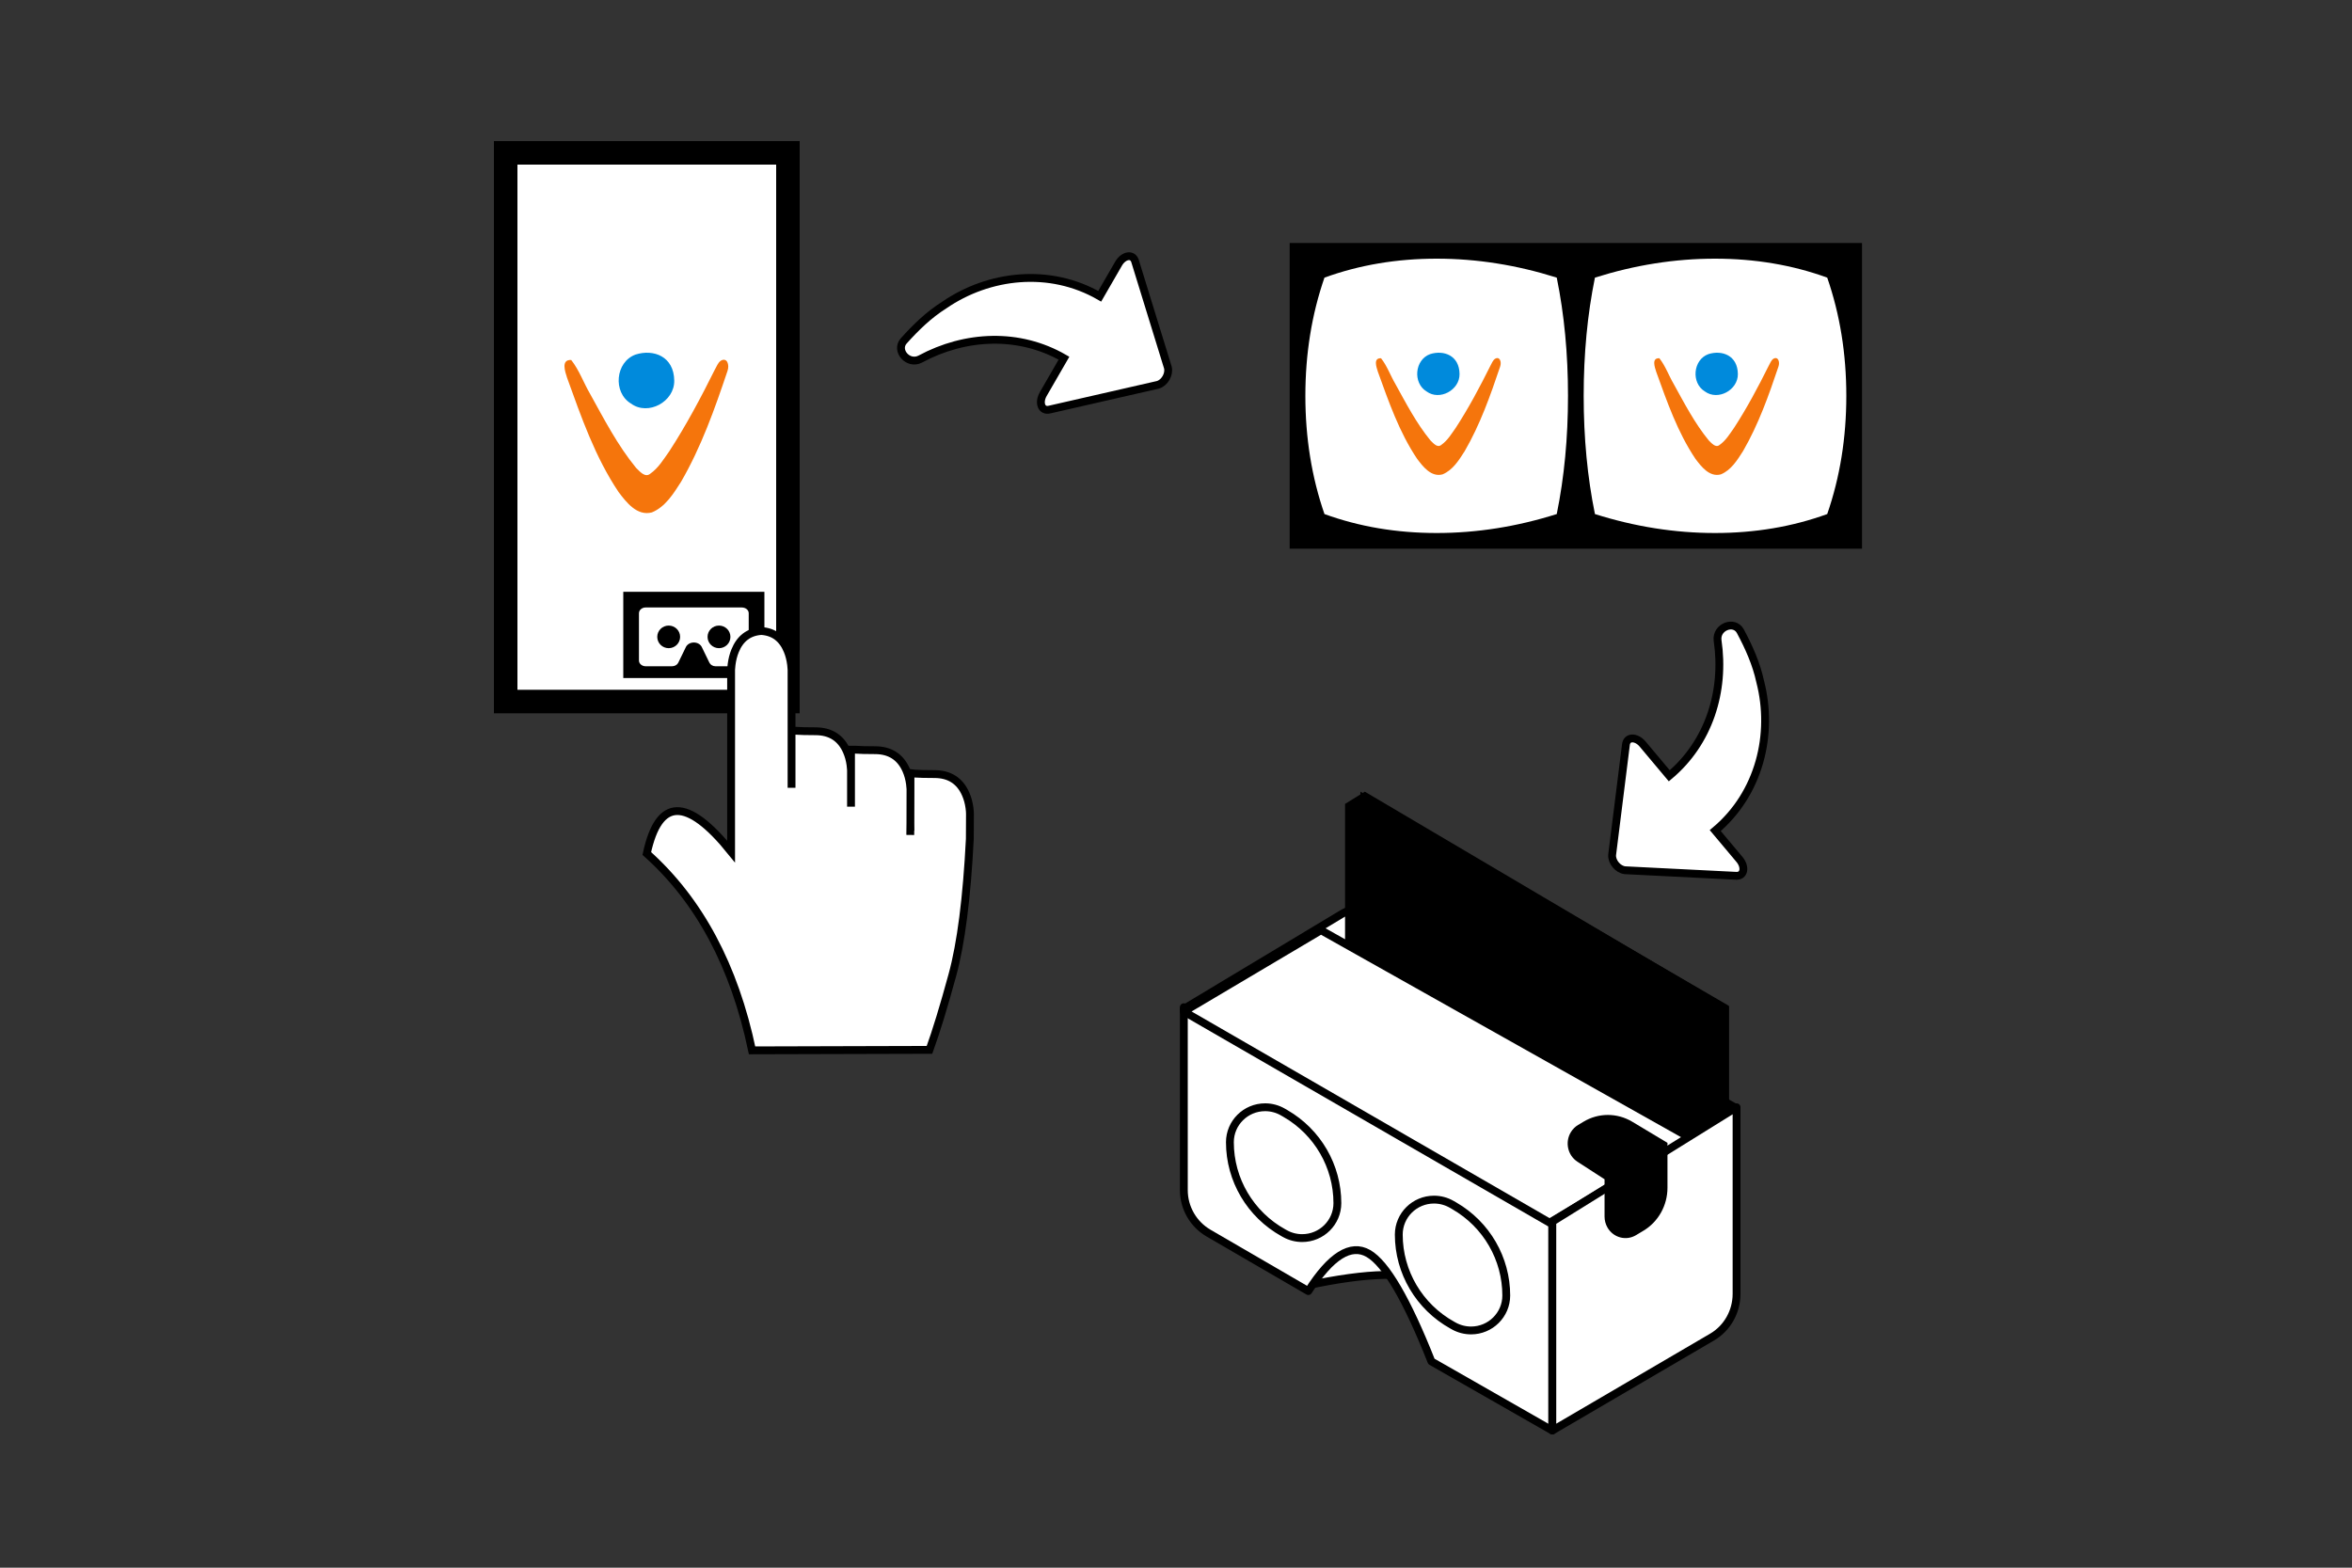 <?xml version="1.0" encoding="UTF-8"?>
<svg width="600px" height="400px" viewBox="0 0 600 400" version="1.1" xmlns="http://www.w3.org/2000/svg" xmlns:xlink="http://www.w3.org/1999/xlink">
    <rect x="0" y="0" width="600" height="400" fill="#333333" stroke="none"/>
    <!-- Generator: Sketch 49.2 (51160) - http://www.bohemiancoding.com/sketch -->
    <title>Artboard</title>
    <desc>Created with Sketch.</desc>
    <defs></defs>
    <g id="Artboard" stroke="none" stroke-width="1" fill="none" fill-rule="evenodd">
        <g id="cardboard" transform="translate(302, 202)">
            <path d="M45.964,80.518 L62.763,90.861 L62.763,143.361 C67.857,134.368 67.857,128.381 62.763,125.399 C57.67,122.417 47.193,122.617 31.333,125.998 L45.964,80.518 Z" id="Rectangle-2" stroke="#000000" stroke-width="2" fill="#FFFFFF" fill-rule="nonzero" stroke-linecap="round" stroke-linejoin="round"></path>
            <path d="M52.817,31.073 L141,80.79 L93.161,109.976 L0,55.412 L40.227,31.247 C44.091,28.925 48.891,28.859 52.817,31.073 Z" id="Rectangle-2" stroke="#000000" stroke-width="2" fill="#FFFFFF" fill-rule="nonzero" stroke-linecap="round" stroke-linejoin="round"></path>
            <path d="M6.324,112.647 L31.757,127.42 C37.489,118.446 42.595,115.251 47.073,117.832 C51.552,120.414 56.912,129.595 63.154,145.375 L94,163 L94,109.629 L0,54.988 L7.80270598e-15,101.658 C2.26268849e-14,106.187 2.409,110.373 6.324,112.647 Z" id="Rectangle-2" stroke="#000000" stroke-width="2" fill="#FFFFFF" fill-rule="nonzero" stroke-linecap="round" stroke-linejoin="round"></path>
            <path d="M47.379,61.453 L134.08,111.94 L139.042,111.94 L139.042,54.83 L46.172,0 L41.125,3.118 L41.125,50.435 C41.125,54.975 43.508,59.173 47.379,61.453 Z" id="Rectangle-2" fill="#000000" fill-rule="nonzero"></path>
            <path d="M51.366,57.659 L139.042,108.012 L139.042,54.641 L45.042,0 L45.042,46.67 C45.042,51.199 47.451,55.385 51.366,57.659 Z" id="Rectangle-2" fill="#000000" fill-rule="nonzero"></path>
            <polygon id="Rectangle-2" stroke="#000000" stroke-width="2" fill="#FFFFFF" fill-rule="nonzero" stroke-linecap="round" stroke-linejoin="round" points="129.25 88.359 117.271 95.565 93.312 109.976 0 56.091 23.323 42.263 34.985 35.349"></polygon>
            <path d="M141,128.131 L141,80.518 L94,109.704 L94,163 L134.759,139.154 C138.618,136.896 141,132.688 141,128.131 Z" id="Rectangle-2" stroke="#000000" stroke-width="2" fill="#FFFFFF" fill-rule="nonzero" stroke-linecap="round" stroke-linejoin="round"></path>
            <path d="M25.268,81.733 L25.936,82.12 C34.129,86.864 39.167,95.57 39.167,104.985 C39.167,109.91 35.144,113.904 30.182,113.904 C28.646,113.904 27.137,113.513 25.797,112.77 L25.41,112.555 C16.975,107.874 11.75,99.032 11.75,89.441 C11.75,84.513 15.774,80.518 20.739,80.518 C22.33,80.518 23.893,80.937 25.268,81.733 Z" id="path-2" stroke="#000000" stroke-width="2" fill="#FFFFFF" stroke-linecap="round" stroke-linejoin="round"></path>
            <path d="M68.351,105.3 L69.019,105.686 C77.212,110.43 82.25,119.136 82.25,128.551 C82.25,133.477 78.227,137.47 73.265,137.47 C71.73,137.47 70.22,137.079 68.88,136.336 L68.493,136.121 C60.059,131.44 54.833,122.599 54.833,113.007 C54.833,108.079 58.858,104.084 63.822,104.084 C65.414,104.084 66.976,104.504 68.351,105.3 Z" id="path-3" stroke="#000000" stroke-width="2" fill="#FFFFFF" stroke-linecap="round" stroke-linejoin="round"></path>
            <path d="M100.565,85.04 L101.954,84.208 C105.794,81.907 110.542,81.907 114.383,84.208 L123.375,89.596 L123.375,101.059 C123.375,105.571 121.043,109.743 117.252,112.016 L115.35,113.156 C112.805,114.682 109.537,113.798 108.052,111.181 C107.577,110.342 107.326,109.388 107.326,108.417 L107.326,98.893 L100.409,94.416 C97.916,92.803 97.168,89.418 98.738,86.855 C99.196,86.108 99.822,85.485 100.565,85.04 Z" id="path-4" fill="#000000"></path>
        </g>
        <rect id="Rectangle-path" fill="#000000" fill-rule="nonzero" x="126" y="36" width="78" height="146"></rect>
        <rect id="Rectangle-path" fill="#FFFFFF" fill-rule="nonzero" x="132" y="42" width="66" height="134"></rect>
        <g id="Group" transform="translate(159, 151)">
            <rect id="Rectangle" fill="#000000" x="0" y="0" width="36" height="22"></rect>
            <path d="M30.239,4 L5.688,4 C4.772,4 4,4.657 4,5.467 L4,17.533 C4,18.343 4.772,19 5.724,19 L12.431,19 C13.15,19 13.766,18.626 14.025,18.094 L15.975,14.087 C16.304,13.411 17.087,12.936 18,12.936 C18.913,12.936 19.696,13.411 20.025,14.087 L21.975,18.094 C22.234,18.626 22.85,19 23.533,19 L30.239,19 C31.228,19 32,18.343 32,17.533 L32,5.467 C32,4.657 31.228,4 30.239,4 Z M11.585,14.385 C9.972,14.385 8.667,13.094 8.667,11.5 C8.667,9.906 9.972,8.615 11.585,8.615 C13.197,8.615 14.5,9.906 14.5,11.5 C14.5,13.094 13.194,14.385 11.585,14.385 Z M24.417,14.385 C22.805,14.385 21.5,13.094 21.5,11.5 C21.5,9.906 22.805,8.615 24.417,8.615 C26.028,8.615 27.333,9.906 27.333,11.5 C27.333,13.094 26.028,14.385 24.417,14.385 Z" id="Imported-Layers" fill="#FFFFFF" fill-rule="nonzero"></path>
        </g>
        <path d="M232.266,227.663 C232.266,227.613 232.266,227.561 232.266,227.508 L232.247,219.004 L232.266,217.07 L232.247,219.004 L232.266,227.508 C232.266,227.561 232.266,227.613 232.266,227.663 L232.266,231.741 L233.31,231.616 C234.45,231.534 236.133,231.492 238.359,231.492 C242.193,231.492 244.856,229.793 246.348,226.395 C246.816,225.334 247.138,224.165 247.312,222.889 C247.399,222.251 247.44,221.72 247.436,221.298 L247.405,214.957 C246.638,199.86 245.156,188.289 242.959,180.245 C240.767,172.202 238.819,165.828 237.115,161.124 L191.853,161 C187.351,182.504 178.401,199.246 165,211.227 C168.071,225.491 175.24,225.655 186.506,211.718 L186.506,258.098 C186.518,258.471 186.558,258.912 186.624,259.422 C186.786,260.698 187.082,261.867 187.513,262.928 C188.802,266.102 191.036,267.793 194.215,268 C197.399,267.793 199.635,266.102 200.924,262.928 C201.355,261.867 201.651,260.698 201.813,259.422 C201.879,258.912 201.917,258.471 201.925,258.098 L201.925,242.545 L201.925,227.999 L201.925,242.545 L202.969,242.545 C204.109,242.462 205.792,242.42 208.018,242.42 C211.852,242.42 214.515,240.721 216.007,237.323 C216.476,236.262 216.797,235.093 216.971,233.817 C217.041,233.307 217.083,232.866 217.095,232.493 L217.095,223.169 L217.095,232.493 L217.095,237.715 L218.14,237.715 C219.28,237.632 220.962,237.59 223.188,237.59 C227.022,237.59 229.685,235.891 231.178,232.493 C231.646,231.432 231.967,230.263 232.141,228.987 C232.212,228.477 232.253,228.036 232.266,227.663 Z M232.21,215.958 L232.247,219.004 L232.21,215.958 Z" id="Shape" stroke="#000000" stroke-width="2" fill="#FFFFFF" transform="translate(206.218, 214.5) scale(1, -1) translate(-206.218, -214.5) "></path>
        <g id="arrow,-next,-share-svg-icon" transform="translate(228, 45)" fill="#FFFFFF" fill-rule="nonzero" stroke="#000000" stroke-width="2">
            <path d="M71.143,32.778 L50.457,13.577 C48.89,11.977 47.01,13.577 47.01,16.137 L47.01,25.738 C32.279,25.738 19.742,35.018 13.787,47.499 C11.593,51.66 10.34,56.14 9.399,60.62 C8.773,63.82 13.474,65.421 15.354,62.54 C22.25,51.34 33.846,43.979 47.01,43.979 L47.01,54.54 C47.01,57.1 48.89,58.7 50.457,57.1 L71.143,37.899 C72.396,36.619 72.396,34.058 71.143,32.778 Z" id="share" transform="translate(40.713, 38.49) rotate(30) translate(-40.713, -38.49) "></path>
            <path d="M236.621,147.396 L215.936,128.195 C214.368,126.595 212.488,128.195 212.488,130.755 L212.488,140.356 C197.757,140.356 185.221,149.636 179.266,162.117 C177.072,166.278 175.818,170.758 174.878,175.238 C174.251,178.438 178.952,180.039 180.833,177.158 C187.728,165.958 199.324,158.597 212.488,158.597 L212.488,169.158 C212.488,171.718 214.368,173.318 215.936,171.718 L236.621,152.517 C237.875,151.237 237.875,148.676 236.621,147.396 Z" id="share" transform="translate(206.191, 153.108) rotate(140) translate(-206.191, -153.108) "></path>
        </g>
        <g id="Group-2" transform="translate(329, 62)" fill-rule="nonzero">
            <polygon id="Rectangle-path-Copy" fill="#000000" points="146 0 146 78 -5.68434189e-14 78 -5.68434189e-14 7.48950451e-15"></polygon>
            <path d="M68.129,8.838 C70.043,18.225 71,28.279 71,39 C71,49.721 70.043,59.775 68.129,69.162 C57.919,72.387 47.71,74 37.5,74 C27.29,74 17.748,72.387 8.871,69.162 C5.624,59.775 4,49.721 4,39 C4,28.279 5.624,18.225 8.871,8.838 C17.748,5.613 27.29,4 37.5,4 C47.71,4 57.919,5.613 68.129,8.838 Z" id="Rectangle-path-Copy" fill="#FFFFFF"></path>
            <path d="M137.129,8.838 C140.376,18.225 142,28.279 142,39 C142,49.721 140.376,59.775 137.129,69.162 C128.252,72.387 118.71,74 108.5,74 C98.29,74 88.081,72.387 77.871,69.162 C75.957,59.775 75,49.721 75,39 C75,28.279 75.957,18.225 77.871,8.838 C88.081,5.613 98.29,4 108.5,4 C118.71,4 128.252,5.613 137.129,8.838 Z" id="Rectangle-path-Copy" fill="#FFFFFF"></path>
        </g>
        <g id="Group-3" transform="translate(144, 90)" fill-rule="nonzero">
            <path d="M18.14,0.465 C22.719,-0.996 27.938,0.922 28,7.135 C28.074,12.493 21.335,16.187 16.958,12.966 C12.286,10.142 12.971,2.333 18.14,0.465 Z" id="path16" fill="#008ADC"></path>
            <path d="M39.905,2.021 C41.457,1.128 42.153,3.038 41.583,4.658 C38.327,14.345 34.877,24.078 29.727,32.949 C27.81,35.96 25.732,39.334 22.29,40.743 C18.517,41.742 15.758,38.154 13.775,35.505 C7.808,26.611 4.273,16.387 0.659,6.382 C0.169,4.834 -0.962,1.695 1.721,1.856 C3.765,4.441 4.848,7.614 6.502,10.44 C10.099,16.934 13.538,23.612 18.262,29.376 C19.179,30.251 20.553,31.986 21.885,30.866 C23.967,29.417 25.295,27.17 26.739,25.138 C31.066,18.486 34.793,11.463 38.327,4.364 C38.809,3.568 39.1,2.562 39.905,2.021 Z" id="path20" fill="#F5750C"></path>
        </g>
        <g id="Group-3" transform="translate(351, 90)" fill-rule="nonzero">
            <path d="M13.821,0.354 C17.309,-0.759 21.286,0.702 21.333,5.436 C21.39,9.518 16.255,12.333 12.92,9.879 C9.361,7.727 9.883,1.777 13.821,0.354 Z" id="path16" fill="#008ADC"></path>
            <path d="M30.404,1.539 C31.586,0.86 32.117,2.315 31.683,3.549 C29.202,10.93 26.573,18.345 22.649,25.104 C21.188,27.398 19.605,29.969 16.983,31.042 C14.108,31.804 12.006,29.07 10.495,27.051 C5.949,20.275 3.255,12.485 0.502,4.862 C0.129,3.683 -0.733,1.292 1.312,1.414 C2.869,3.384 3.694,5.801 4.954,7.955 C7.694,12.902 10.315,17.99 13.914,22.382 C14.612,23.048 15.66,24.37 16.674,23.517 C18.261,22.413 19.272,20.701 20.372,19.153 C23.669,14.085 26.509,8.733 29.202,3.325 C29.569,2.718 29.791,1.952 30.404,1.539 Z" id="path20" fill="#F5750C"></path>
        </g>
        <g id="Group-3" transform="translate(422, 90)" fill-rule="nonzero">
            <path d="M13.821,0.354 C17.309,-0.759 21.286,0.702 21.333,5.436 C21.39,9.518 16.255,12.333 12.92,9.879 C9.361,7.727 9.883,1.777 13.821,0.354 Z" id="path16" fill="#008ADC"></path>
            <path d="M30.404,1.539 C31.586,0.86 32.117,2.315 31.683,3.549 C29.202,10.93 26.573,18.345 22.649,25.104 C21.188,27.398 19.605,29.969 16.983,31.042 C14.108,31.804 12.006,29.07 10.495,27.051 C5.949,20.275 3.255,12.485 0.502,4.862 C0.129,3.683 -0.733,1.292 1.312,1.414 C2.869,3.384 3.694,5.801 4.954,7.955 C7.694,12.902 10.315,17.99 13.914,22.382 C14.612,23.048 15.66,24.37 16.674,23.517 C18.261,22.413 19.272,20.701 20.372,19.153 C23.669,14.085 26.509,8.733 29.202,3.325 C29.569,2.718 29.791,1.952 30.404,1.539 Z" id="path20" fill="#F5750C"></path>
        </g>
    </g>
</svg>